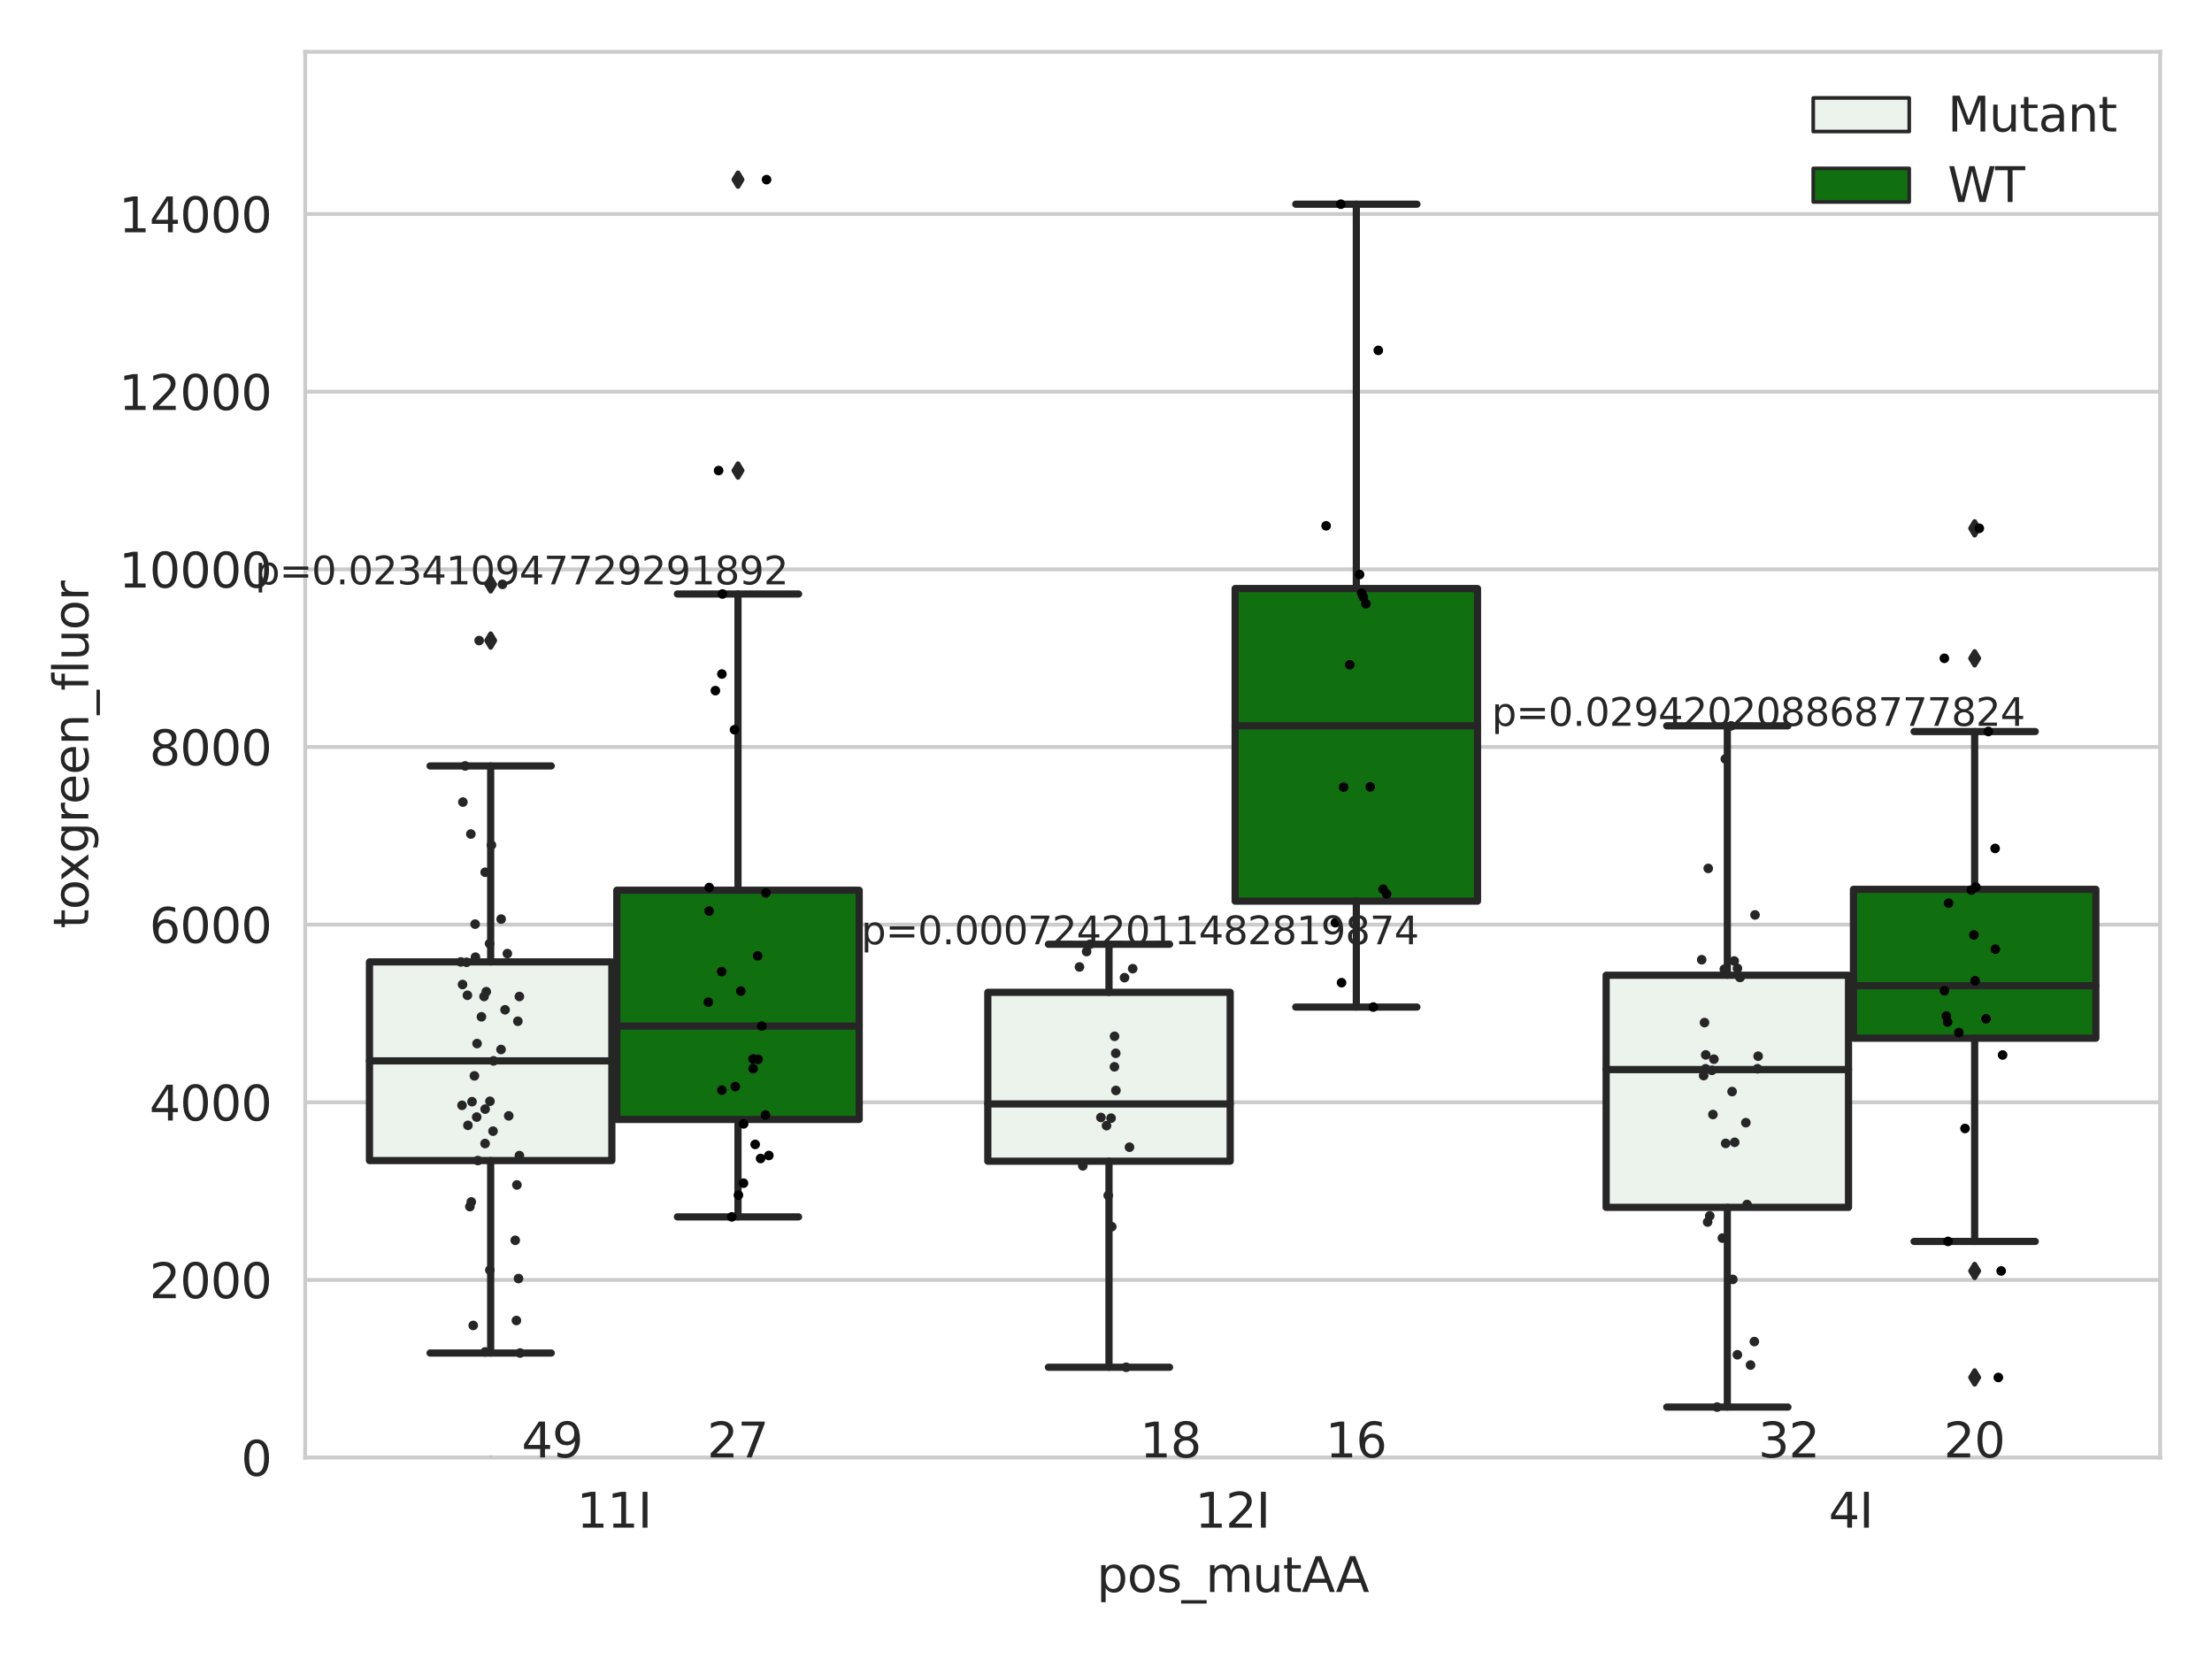 <?xml version="1.0" encoding="utf-8" standalone="no"?>
<!DOCTYPE svg PUBLIC "-//W3C//DTD SVG 1.1//EN"
  "http://www.w3.org/Graphics/SVG/1.1/DTD/svg11.dtd">
<svg xmlns:xlink="http://www.w3.org/1999/xlink" width="460.8pt" height="345.6pt" viewBox="0 0 460.8 345.6" xmlns="http://www.w3.org/2000/svg" version="1.1">
 <defs>
  <style type="text/css">*{stroke-linejoin: round; stroke-linecap: butt}</style>
 </defs>
 <g id="figure_1">
  <g id="patch_1">
   <path d="M 0 345.6 
L 460.8 345.6 
L 460.8 0 
L 0 0 
z
" style="fill: #ffffff"/>
  </g>
  <g id="axes_1">
   <g id="patch_2">
    <path d="M 63.571 303.64 
L 450 303.64 
L 450 10.8 
L 63.571 10.8 
z
" style="fill: #ffffff"/>
   </g>
   <g id="matplotlib.axis_1">
    <g id="xtick_1">
     <g id="text_1">
      <!-- 11I -->
      <g style="fill: #262626" transform="translate(120.139 318.238)scale(0.1 -0.1)">
       <defs>
        <path id="DejaVuSans-31" d="M 794 531 
L 1825 531 
L 1825 4091 
L 703 3866 
L 703 4441 
L 1819 4666 
L 2450 4666 
L 2450 531 
L 3481 531 
L 3481 0 
L 794 0 
L 794 531 
z
" transform="scale(0.016)"/>
        <path id="DejaVuSans-49" d="M 628 4666 
L 1259 4666 
L 1259 0 
L 628 0 
L 628 4666 
z
" transform="scale(0.016)"/>
       </defs>
       <use xlink:href="#DejaVuSans-31"/>
       <use xlink:href="#DejaVuSans-31" x="63.623"/>
       <use xlink:href="#DejaVuSans-49" x="127.246"/>
      </g>
     </g>
    </g>
    <g id="xtick_2">
     <g id="text_2">
      <!-- 12I -->
      <g style="fill: #262626" transform="translate(248.948 318.238)scale(0.1 -0.1)">
       <defs>
        <path id="DejaVuSans-32" d="M 1228 531 
L 3431 531 
L 3431 0 
L 469 0 
L 469 531 
Q 828 903 1448 1529 
Q 2069 2156 2228 2338 
Q 2531 2678 2651 2914 
Q 2772 3150 2772 3378 
Q 2772 3750 2511 3984 
Q 2250 4219 1831 4219 
Q 1534 4219 1204 4116 
Q 875 4013 500 3803 
L 500 4441 
Q 881 4594 1212 4672 
Q 1544 4750 1819 4750 
Q 2544 4750 2975 4387 
Q 3406 4025 3406 3419 
Q 3406 3131 3298 2873 
Q 3191 2616 2906 2266 
Q 2828 2175 2409 1742 
Q 1991 1309 1228 531 
z
" transform="scale(0.016)"/>
       </defs>
       <use xlink:href="#DejaVuSans-31"/>
       <use xlink:href="#DejaVuSans-32" x="63.623"/>
       <use xlink:href="#DejaVuSans-49" x="127.246"/>
      </g>
     </g>
    </g>
    <g id="xtick_3">
     <g id="text_3">
      <!-- 4I -->
      <g style="fill: #262626" transform="translate(380.939 318.238)scale(0.1 -0.1)">
       <defs>
        <path id="DejaVuSans-34" d="M 2419 4116 
L 825 1625 
L 2419 1625 
L 2419 4116 
z
M 2253 4666 
L 3047 4666 
L 3047 1625 
L 3713 1625 
L 3713 1100 
L 3047 1100 
L 3047 0 
L 2419 0 
L 2419 1100 
L 313 1100 
L 313 1709 
L 2253 4666 
z
" transform="scale(0.016)"/>
       </defs>
       <use xlink:href="#DejaVuSans-34"/>
       <use xlink:href="#DejaVuSans-49" x="63.623"/>
      </g>
     </g>
    </g>
    <g id="text_4">
     <!-- pos_mutAA -->
     <g style="fill: #262626" transform="translate(228.47 331.638)scale(0.1 -0.1)">
      <defs>
       <path id="DejaVuSans-70" d="M 1159 525 
L 1159 -1331 
L 581 -1331 
L 581 3500 
L 1159 3500 
L 1159 2969 
Q 1341 3281 1617 3432 
Q 1894 3584 2278 3584 
Q 2916 3584 3314 3078 
Q 3713 2572 3713 1747 
Q 3713 922 3314 415 
Q 2916 -91 2278 -91 
Q 1894 -91 1617 61 
Q 1341 213 1159 525 
z
M 3116 1747 
Q 3116 2381 2855 2742 
Q 2594 3103 2138 3103 
Q 1681 3103 1420 2742 
Q 1159 2381 1159 1747 
Q 1159 1113 1420 752 
Q 1681 391 2138 391 
Q 2594 391 2855 752 
Q 3116 1113 3116 1747 
z
" transform="scale(0.016)"/>
       <path id="DejaVuSans-6f" d="M 1959 3097 
Q 1497 3097 1228 2736 
Q 959 2375 959 1747 
Q 959 1119 1226 758 
Q 1494 397 1959 397 
Q 2419 397 2687 759 
Q 2956 1122 2956 1747 
Q 2956 2369 2687 2733 
Q 2419 3097 1959 3097 
z
M 1959 3584 
Q 2709 3584 3137 3096 
Q 3566 2609 3566 1747 
Q 3566 888 3137 398 
Q 2709 -91 1959 -91 
Q 1206 -91 779 398 
Q 353 888 353 1747 
Q 353 2609 779 3096 
Q 1206 3584 1959 3584 
z
" transform="scale(0.016)"/>
       <path id="DejaVuSans-73" d="M 2834 3397 
L 2834 2853 
Q 2591 2978 2328 3040 
Q 2066 3103 1784 3103 
Q 1356 3103 1142 2972 
Q 928 2841 928 2578 
Q 928 2378 1081 2264 
Q 1234 2150 1697 2047 
L 1894 2003 
Q 2506 1872 2764 1633 
Q 3022 1394 3022 966 
Q 3022 478 2636 193 
Q 2250 -91 1575 -91 
Q 1294 -91 989 -36 
Q 684 19 347 128 
L 347 722 
Q 666 556 975 473 
Q 1284 391 1588 391 
Q 1994 391 2212 530 
Q 2431 669 2431 922 
Q 2431 1156 2273 1281 
Q 2116 1406 1581 1522 
L 1381 1569 
Q 847 1681 609 1914 
Q 372 2147 372 2553 
Q 372 3047 722 3315 
Q 1072 3584 1716 3584 
Q 2034 3584 2315 3537 
Q 2597 3491 2834 3397 
z
" transform="scale(0.016)"/>
       <path id="DejaVuSans-5f" d="M 3263 -1063 
L 3263 -1509 
L -63 -1509 
L -63 -1063 
L 3263 -1063 
z
" transform="scale(0.016)"/>
       <path id="DejaVuSans-6d" d="M 3328 2828 
Q 3544 3216 3844 3400 
Q 4144 3584 4550 3584 
Q 5097 3584 5394 3201 
Q 5691 2819 5691 2113 
L 5691 0 
L 5113 0 
L 5113 2094 
Q 5113 2597 4934 2840 
Q 4756 3084 4391 3084 
Q 3944 3084 3684 2787 
Q 3425 2491 3425 1978 
L 3425 0 
L 2847 0 
L 2847 2094 
Q 2847 2600 2669 2842 
Q 2491 3084 2119 3084 
Q 1678 3084 1418 2786 
Q 1159 2488 1159 1978 
L 1159 0 
L 581 0 
L 581 3500 
L 1159 3500 
L 1159 2956 
Q 1356 3278 1631 3431 
Q 1906 3584 2284 3584 
Q 2666 3584 2933 3390 
Q 3200 3197 3328 2828 
z
" transform="scale(0.016)"/>
       <path id="DejaVuSans-75" d="M 544 1381 
L 544 3500 
L 1119 3500 
L 1119 1403 
Q 1119 906 1312 657 
Q 1506 409 1894 409 
Q 2359 409 2629 706 
Q 2900 1003 2900 1516 
L 2900 3500 
L 3475 3500 
L 3475 0 
L 2900 0 
L 2900 538 
Q 2691 219 2414 64 
Q 2138 -91 1772 -91 
Q 1169 -91 856 284 
Q 544 659 544 1381 
z
M 1991 3584 
L 1991 3584 
z
" transform="scale(0.016)"/>
       <path id="DejaVuSans-74" d="M 1172 4494 
L 1172 3500 
L 2356 3500 
L 2356 3053 
L 1172 3053 
L 1172 1153 
Q 1172 725 1289 603 
Q 1406 481 1766 481 
L 2356 481 
L 2356 0 
L 1766 0 
Q 1100 0 847 248 
Q 594 497 594 1153 
L 594 3053 
L 172 3053 
L 172 3500 
L 594 3500 
L 594 4494 
L 1172 4494 
z
" transform="scale(0.016)"/>
       <path id="DejaVuSans-41" d="M 2188 4044 
L 1331 1722 
L 3047 1722 
L 2188 4044 
z
M 1831 4666 
L 2547 4666 
L 4325 0 
L 3669 0 
L 3244 1197 
L 1141 1197 
L 716 0 
L 50 0 
L 1831 4666 
z
" transform="scale(0.016)"/>
      </defs>
      <use xlink:href="#DejaVuSans-70"/>
      <use xlink:href="#DejaVuSans-6f" x="63.477"/>
      <use xlink:href="#DejaVuSans-73" x="124.658"/>
      <use xlink:href="#DejaVuSans-5f" x="176.758"/>
      <use xlink:href="#DejaVuSans-6d" x="226.758"/>
      <use xlink:href="#DejaVuSans-75" x="324.17"/>
      <use xlink:href="#DejaVuSans-74" x="387.549"/>
      <use xlink:href="#DejaVuSans-41" x="426.758"/>
      <use xlink:href="#DejaVuSans-41" x="497.916"/>
     </g>
    </g>
   </g>
   <g id="matplotlib.axis_2">
    <g id="ytick_1">
     <g id="line2d_1">
      <path d="M 63.571 303.64 
L 450 303.64 
" clip-path="url(#p1d8eb2f594)" style="fill: none; stroke: #cccccc; stroke-width: 0.8; stroke-linecap: round"/>
     </g>
     <g id="text_5">
      <!-- 0 -->
      <g style="fill: #262626" transform="translate(50.209 307.439)scale(0.1 -0.1)">
       <defs>
        <path id="DejaVuSans-30" d="M 2034 4250 
Q 1547 4250 1301 3770 
Q 1056 3291 1056 2328 
Q 1056 1369 1301 889 
Q 1547 409 2034 409 
Q 2525 409 2770 889 
Q 3016 1369 3016 2328 
Q 3016 3291 2770 3770 
Q 2525 4250 2034 4250 
z
M 2034 4750 
Q 2819 4750 3233 4129 
Q 3647 3509 3647 2328 
Q 3647 1150 3233 529 
Q 2819 -91 2034 -91 
Q 1250 -91 836 529 
Q 422 1150 422 2328 
Q 422 3509 836 4129 
Q 1250 4750 2034 4750 
z
" transform="scale(0.016)"/>
       </defs>
       <use xlink:href="#DejaVuSans-30"/>
      </g>
     </g>
    </g>
    <g id="ytick_2">
     <g id="line2d_2">
      <path d="M 63.571 266.633 
L 450 266.633 
" clip-path="url(#p1d8eb2f594)" style="fill: none; stroke: #cccccc; stroke-width: 0.8; stroke-linecap: round"/>
     </g>
     <g id="text_6">
      <!-- 2000 -->
      <g style="fill: #262626" transform="translate(31.121 270.432)scale(0.1 -0.1)">
       <use xlink:href="#DejaVuSans-32"/>
       <use xlink:href="#DejaVuSans-30" x="63.623"/>
       <use xlink:href="#DejaVuSans-30" x="127.246"/>
       <use xlink:href="#DejaVuSans-30" x="190.869"/>
      </g>
     </g>
    </g>
    <g id="ytick_3">
     <g id="line2d_3">
      <path d="M 63.571 229.626 
L 450 229.626 
" clip-path="url(#p1d8eb2f594)" style="fill: none; stroke: #cccccc; stroke-width: 0.8; stroke-linecap: round"/>
     </g>
     <g id="text_7">
      <!-- 4000 -->
      <g style="fill: #262626" transform="translate(31.121 233.425)scale(0.1 -0.1)">
       <use xlink:href="#DejaVuSans-34"/>
       <use xlink:href="#DejaVuSans-30" x="63.623"/>
       <use xlink:href="#DejaVuSans-30" x="127.246"/>
       <use xlink:href="#DejaVuSans-30" x="190.869"/>
      </g>
     </g>
    </g>
    <g id="ytick_4">
     <g id="line2d_4">
      <path d="M 63.571 192.619 
L 450 192.619 
" clip-path="url(#p1d8eb2f594)" style="fill: none; stroke: #cccccc; stroke-width: 0.8; stroke-linecap: round"/>
     </g>
     <g id="text_8">
      <!-- 6000 -->
      <g style="fill: #262626" transform="translate(31.121 196.418)scale(0.1 -0.1)">
       <defs>
        <path id="DejaVuSans-36" d="M 2113 2584 
Q 1688 2584 1439 2293 
Q 1191 2003 1191 1497 
Q 1191 994 1439 701 
Q 1688 409 2113 409 
Q 2538 409 2786 701 
Q 3034 994 3034 1497 
Q 3034 2003 2786 2293 
Q 2538 2584 2113 2584 
z
M 3366 4563 
L 3366 3988 
Q 3128 4100 2886 4159 
Q 2644 4219 2406 4219 
Q 1781 4219 1451 3797 
Q 1122 3375 1075 2522 
Q 1259 2794 1537 2939 
Q 1816 3084 2150 3084 
Q 2853 3084 3261 2657 
Q 3669 2231 3669 1497 
Q 3669 778 3244 343 
Q 2819 -91 2113 -91 
Q 1303 -91 875 529 
Q 447 1150 447 2328 
Q 447 3434 972 4092 
Q 1497 4750 2381 4750 
Q 2619 4750 2861 4703 
Q 3103 4656 3366 4563 
z
" transform="scale(0.016)"/>
       </defs>
       <use xlink:href="#DejaVuSans-36"/>
       <use xlink:href="#DejaVuSans-30" x="63.623"/>
       <use xlink:href="#DejaVuSans-30" x="127.246"/>
       <use xlink:href="#DejaVuSans-30" x="190.869"/>
      </g>
     </g>
    </g>
    <g id="ytick_5">
     <g id="line2d_5">
      <path d="M 63.571 155.612 
L 450 155.612 
" clip-path="url(#p1d8eb2f594)" style="fill: none; stroke: #cccccc; stroke-width: 0.8; stroke-linecap: round"/>
     </g>
     <g id="text_9">
      <!-- 8000 -->
      <g style="fill: #262626" transform="translate(31.121 159.411)scale(0.1 -0.1)">
       <defs>
        <path id="DejaVuSans-38" d="M 2034 2216 
Q 1584 2216 1326 1975 
Q 1069 1734 1069 1313 
Q 1069 891 1326 650 
Q 1584 409 2034 409 
Q 2484 409 2743 651 
Q 3003 894 3003 1313 
Q 3003 1734 2745 1975 
Q 2488 2216 2034 2216 
z
M 1403 2484 
Q 997 2584 770 2862 
Q 544 3141 544 3541 
Q 544 4100 942 4425 
Q 1341 4750 2034 4750 
Q 2731 4750 3128 4425 
Q 3525 4100 3525 3541 
Q 3525 3141 3298 2862 
Q 3072 2584 2669 2484 
Q 3125 2378 3379 2068 
Q 3634 1759 3634 1313 
Q 3634 634 3220 271 
Q 2806 -91 2034 -91 
Q 1263 -91 848 271 
Q 434 634 434 1313 
Q 434 1759 690 2068 
Q 947 2378 1403 2484 
z
M 1172 3481 
Q 1172 3119 1398 2916 
Q 1625 2713 2034 2713 
Q 2441 2713 2670 2916 
Q 2900 3119 2900 3481 
Q 2900 3844 2670 4047 
Q 2441 4250 2034 4250 
Q 1625 4250 1398 4047 
Q 1172 3844 1172 3481 
z
" transform="scale(0.016)"/>
       </defs>
       <use xlink:href="#DejaVuSans-38"/>
       <use xlink:href="#DejaVuSans-30" x="63.623"/>
       <use xlink:href="#DejaVuSans-30" x="127.246"/>
       <use xlink:href="#DejaVuSans-30" x="190.869"/>
      </g>
     </g>
    </g>
    <g id="ytick_6">
     <g id="line2d_6">
      <path d="M 63.571 118.604 
L 450 118.604 
" clip-path="url(#p1d8eb2f594)" style="fill: none; stroke: #cccccc; stroke-width: 0.8; stroke-linecap: round"/>
     </g>
     <g id="text_10">
      <!-- 10000 -->
      <g style="fill: #262626" transform="translate(24.759 122.404)scale(0.1 -0.1)">
       <use xlink:href="#DejaVuSans-31"/>
       <use xlink:href="#DejaVuSans-30" x="63.623"/>
       <use xlink:href="#DejaVuSans-30" x="127.246"/>
       <use xlink:href="#DejaVuSans-30" x="190.869"/>
       <use xlink:href="#DejaVuSans-30" x="254.492"/>
      </g>
     </g>
    </g>
    <g id="ytick_7">
     <g id="line2d_7">
      <path d="M 63.571 81.597 
L 450 81.597 
" clip-path="url(#p1d8eb2f594)" style="fill: none; stroke: #cccccc; stroke-width: 0.8; stroke-linecap: round"/>
     </g>
     <g id="text_11">
      <!-- 12000 -->
      <g style="fill: #262626" transform="translate(24.759 85.397)scale(0.1 -0.1)">
       <use xlink:href="#DejaVuSans-31"/>
       <use xlink:href="#DejaVuSans-32" x="63.623"/>
       <use xlink:href="#DejaVuSans-30" x="127.246"/>
       <use xlink:href="#DejaVuSans-30" x="190.869"/>
       <use xlink:href="#DejaVuSans-30" x="254.492"/>
      </g>
     </g>
    </g>
    <g id="ytick_8">
     <g id="line2d_8">
      <path d="M 63.571 44.59 
L 450 44.59 
" clip-path="url(#p1d8eb2f594)" style="fill: none; stroke: #cccccc; stroke-width: 0.8; stroke-linecap: round"/>
     </g>
     <g id="text_12">
      <!-- 14000 -->
      <g style="fill: #262626" transform="translate(24.759 48.389)scale(0.1 -0.1)">
       <use xlink:href="#DejaVuSans-31"/>
       <use xlink:href="#DejaVuSans-34" x="63.623"/>
       <use xlink:href="#DejaVuSans-30" x="127.246"/>
       <use xlink:href="#DejaVuSans-30" x="190.869"/>
       <use xlink:href="#DejaVuSans-30" x="254.492"/>
      </g>
     </g>
    </g>
    <g id="text_13">
     <!-- toxgreen_fluor -->
     <g style="fill: #262626" transform="translate(18.401 193.415)rotate(-90)scale(0.1 -0.1)">
      <defs>
       <path id="DejaVuSans-78" d="M 3513 3500 
L 2247 1797 
L 3578 0 
L 2900 0 
L 1881 1375 
L 863 0 
L 184 0 
L 1544 1831 
L 300 3500 
L 978 3500 
L 1906 2253 
L 2834 3500 
L 3513 3500 
z
" transform="scale(0.016)"/>
       <path id="DejaVuSans-67" d="M 2906 1791 
Q 2906 2416 2648 2759 
Q 2391 3103 1925 3103 
Q 1463 3103 1205 2759 
Q 947 2416 947 1791 
Q 947 1169 1205 825 
Q 1463 481 1925 481 
Q 2391 481 2648 825 
Q 2906 1169 2906 1791 
z
M 3481 434 
Q 3481 -459 3084 -895 
Q 2688 -1331 1869 -1331 
Q 1566 -1331 1297 -1286 
Q 1028 -1241 775 -1147 
L 775 -588 
Q 1028 -725 1275 -790 
Q 1522 -856 1778 -856 
Q 2344 -856 2625 -561 
Q 2906 -266 2906 331 
L 2906 616 
Q 2728 306 2450 153 
Q 2172 0 1784 0 
Q 1141 0 747 490 
Q 353 981 353 1791 
Q 353 2603 747 3093 
Q 1141 3584 1784 3584 
Q 2172 3584 2450 3431 
Q 2728 3278 2906 2969 
L 2906 3500 
L 3481 3500 
L 3481 434 
z
" transform="scale(0.016)"/>
       <path id="DejaVuSans-72" d="M 2631 2963 
Q 2534 3019 2420 3045 
Q 2306 3072 2169 3072 
Q 1681 3072 1420 2755 
Q 1159 2438 1159 1844 
L 1159 0 
L 581 0 
L 581 3500 
L 1159 3500 
L 1159 2956 
Q 1341 3275 1631 3429 
Q 1922 3584 2338 3584 
Q 2397 3584 2469 3576 
Q 2541 3569 2628 3553 
L 2631 2963 
z
" transform="scale(0.016)"/>
       <path id="DejaVuSans-65" d="M 3597 1894 
L 3597 1613 
L 953 1613 
Q 991 1019 1311 708 
Q 1631 397 2203 397 
Q 2534 397 2845 478 
Q 3156 559 3463 722 
L 3463 178 
Q 3153 47 2828 -22 
Q 2503 -91 2169 -91 
Q 1331 -91 842 396 
Q 353 884 353 1716 
Q 353 2575 817 3079 
Q 1281 3584 2069 3584 
Q 2775 3584 3186 3129 
Q 3597 2675 3597 1894 
z
M 3022 2063 
Q 3016 2534 2758 2815 
Q 2500 3097 2075 3097 
Q 1594 3097 1305 2825 
Q 1016 2553 972 2059 
L 3022 2063 
z
" transform="scale(0.016)"/>
       <path id="DejaVuSans-6e" d="M 3513 2113 
L 3513 0 
L 2938 0 
L 2938 2094 
Q 2938 2591 2744 2837 
Q 2550 3084 2163 3084 
Q 1697 3084 1428 2787 
Q 1159 2491 1159 1978 
L 1159 0 
L 581 0 
L 581 3500 
L 1159 3500 
L 1159 2956 
Q 1366 3272 1645 3428 
Q 1925 3584 2291 3584 
Q 2894 3584 3203 3211 
Q 3513 2838 3513 2113 
z
" transform="scale(0.016)"/>
       <path id="DejaVuSans-66" d="M 2375 4863 
L 2375 4384 
L 1825 4384 
Q 1516 4384 1395 4259 
Q 1275 4134 1275 3809 
L 1275 3500 
L 2222 3500 
L 2222 3053 
L 1275 3053 
L 1275 0 
L 697 0 
L 697 3053 
L 147 3053 
L 147 3500 
L 697 3500 
L 697 3744 
Q 697 4328 969 4595 
Q 1241 4863 1831 4863 
L 2375 4863 
z
" transform="scale(0.016)"/>
       <path id="DejaVuSans-6c" d="M 603 4863 
L 1178 4863 
L 1178 0 
L 603 0 
L 603 4863 
z
" transform="scale(0.016)"/>
      </defs>
      <use xlink:href="#DejaVuSans-74"/>
      <use xlink:href="#DejaVuSans-6f" x="39.209"/>
      <use xlink:href="#DejaVuSans-78" x="97.266"/>
      <use xlink:href="#DejaVuSans-67" x="156.445"/>
      <use xlink:href="#DejaVuSans-72" x="219.922"/>
      <use xlink:href="#DejaVuSans-65" x="258.785"/>
      <use xlink:href="#DejaVuSans-65" x="320.309"/>
      <use xlink:href="#DejaVuSans-6e" x="381.832"/>
      <use xlink:href="#DejaVuSans-5f" x="445.211"/>
      <use xlink:href="#DejaVuSans-66" x="495.211"/>
      <use xlink:href="#DejaVuSans-6c" x="530.416"/>
      <use xlink:href="#DejaVuSans-75" x="558.199"/>
      <use xlink:href="#DejaVuSans-6f" x="621.578"/>
      <use xlink:href="#DejaVuSans-72" x="682.76"/>
     </g>
    </g>
   </g>
   <g id="patch_3">
    <path d="M 76.967 241.767 
L 127.461 241.767 
L 127.461 200.385 
L 76.967 200.385 
L 76.967 241.767 
z
" clip-path="url(#p1d8eb2f594)" style="fill: #ecf2ec; stroke: #262626; stroke-width: 1.5; stroke-linejoin: miter"/>
   </g>
   <g id="patch_4">
    <path d="M 128.491 233.199 
L 178.985 233.199 
L 178.985 185.455 
L 128.491 185.455 
L 128.491 233.199 
z
" clip-path="url(#p1d8eb2f594)" style="fill: #107010; stroke: #262626; stroke-width: 1.5; stroke-linejoin: miter"/>
   </g>
   <g id="patch_5">
    <path d="M 205.777 241.898 
L 256.27 241.898 
L 256.27 206.719 
L 205.777 206.719 
L 205.777 241.898 
z
" clip-path="url(#p1d8eb2f594)" style="fill: #ecf2ec; stroke: #262626; stroke-width: 1.5; stroke-linejoin: miter"/>
   </g>
   <g id="patch_6">
    <path d="M 257.301 187.724 
L 307.794 187.724 
L 307.794 122.604 
L 257.301 122.604 
L 257.301 187.724 
z
" clip-path="url(#p1d8eb2f594)" style="fill: #107010; stroke: #262626; stroke-width: 1.5; stroke-linejoin: miter"/>
   </g>
   <g id="patch_7">
    <path d="M 334.587 251.516 
L 385.08 251.516 
L 385.08 203.161 
L 334.587 203.161 
L 334.587 251.516 
z
" clip-path="url(#p1d8eb2f594)" style="fill: #ecf2ec; stroke: #262626; stroke-width: 1.5; stroke-linejoin: miter"/>
   </g>
   <g id="patch_8">
    <path d="M 386.11 216.274 
L 436.604 216.274 
L 436.604 185.262 
L 386.11 185.262 
L 386.11 216.274 
z
" clip-path="url(#p1d8eb2f594)" style="fill: #107010; stroke: #262626; stroke-width: 1.5; stroke-linejoin: miter"/>
   </g>
   <g id="patch_9">
    <path d="M 127.976 303.64 
L 127.976 303.64 
L 127.976 303.64 
L 127.976 303.64 
z
" clip-path="url(#p1d8eb2f594)" style="fill: #ecf2ec; stroke: #262626; stroke-width: 0.75; stroke-linejoin: miter"/>
   </g>
   <g id="patch_10">
    <path d="M 127.976 303.64 
L 127.976 303.64 
L 127.976 303.64 
L 127.976 303.64 
z
" clip-path="url(#p1d8eb2f594)" style="fill: #107010; stroke: #262626; stroke-width: 0.75; stroke-linejoin: miter"/>
   </g>
   <g id="PathCollection_1"/>
   <g id="PathCollection_2"/>
   <g id="line2d_9">
    <path d="M 102.214 241.767 
L 102.214 281.859 
" clip-path="url(#p1d8eb2f594)" style="fill: none; stroke: #262626; stroke-width: 1.5; stroke-linecap: round"/>
   </g>
   <g id="line2d_10">
    <path d="M 102.214 200.385 
L 102.214 159.555 
" clip-path="url(#p1d8eb2f594)" style="fill: none; stroke: #262626; stroke-width: 1.5; stroke-linecap: round"/>
   </g>
   <g id="line2d_11">
    <path d="M 89.591 281.859 
L 114.837 281.859 
" clip-path="url(#p1d8eb2f594)" style="fill: none; stroke: #262626; stroke-width: 1.5; stroke-linecap: round"/>
   </g>
   <g id="line2d_12">
    <path d="M 89.591 159.555 
L 114.837 159.555 
" clip-path="url(#p1d8eb2f594)" style="fill: none; stroke: #262626; stroke-width: 1.5; stroke-linecap: round"/>
   </g>
   <g id="line2d_13">
    <defs>
     <path id="mb78b1d340e" d="M -0 1.414 
L 0.849 0 
L 0 -1.414 
L -0.849 -0 
z
" style="stroke: #262626; stroke-linejoin: miter"/>
    </defs>
    <g clip-path="url(#p1d8eb2f594)">
     <use xlink:href="#mb78b1d340e" x="102.214" y="305.144" style="fill: #262626; stroke: #262626; stroke-linejoin: miter"/>
     <use xlink:href="#mb78b1d340e" x="102.214" y="308.683" style="fill: #262626; stroke: #262626; stroke-linejoin: miter"/>
     <use xlink:href="#mb78b1d340e" x="102.214" y="121.736" style="fill: #262626; stroke: #262626; stroke-linejoin: miter"/>
     <use xlink:href="#mb78b1d340e" x="102.214" y="133.439" style="fill: #262626; stroke: #262626; stroke-linejoin: miter"/>
    </g>
   </g>
   <g id="line2d_14">
    <path d="M 153.738 233.199 
L 153.738 253.496 
" clip-path="url(#p1d8eb2f594)" style="fill: none; stroke: #262626; stroke-width: 1.5; stroke-linecap: round"/>
   </g>
   <g id="line2d_15">
    <path d="M 153.738 185.455 
L 153.738 123.739 
" clip-path="url(#p1d8eb2f594)" style="fill: none; stroke: #262626; stroke-width: 1.5; stroke-linecap: round"/>
   </g>
   <g id="line2d_16">
    <path d="M 141.115 253.496 
L 166.361 253.496 
" clip-path="url(#p1d8eb2f594)" style="fill: none; stroke: #262626; stroke-width: 1.5; stroke-linecap: round"/>
   </g>
   <g id="line2d_17">
    <path d="M 141.115 123.739 
L 166.361 123.739 
" clip-path="url(#p1d8eb2f594)" style="fill: none; stroke: #262626; stroke-width: 1.5; stroke-linecap: round"/>
   </g>
   <g id="line2d_18">
    <g clip-path="url(#p1d8eb2f594)">
     <use xlink:href="#mb78b1d340e" x="153.738" y="37.422" style="fill: #262626; stroke: #262626; stroke-linejoin: miter"/>
     <use xlink:href="#mb78b1d340e" x="153.738" y="98.024" style="fill: #262626; stroke: #262626; stroke-linejoin: miter"/>
    </g>
   </g>
   <g id="line2d_19">
    <path d="M 231.024 241.898 
L 231.024 284.825 
" clip-path="url(#p1d8eb2f594)" style="fill: none; stroke: #262626; stroke-width: 1.5; stroke-linecap: round"/>
   </g>
   <g id="line2d_20">
    <path d="M 231.024 206.719 
L 231.024 196.706 
" clip-path="url(#p1d8eb2f594)" style="fill: none; stroke: #262626; stroke-width: 1.5; stroke-linecap: round"/>
   </g>
   <g id="line2d_21">
    <path d="M 218.4 284.825 
L 243.647 284.825 
" clip-path="url(#p1d8eb2f594)" style="fill: none; stroke: #262626; stroke-width: 1.5; stroke-linecap: round"/>
   </g>
   <g id="line2d_22">
    <path d="M 218.4 196.706 
L 243.647 196.706 
" clip-path="url(#p1d8eb2f594)" style="fill: none; stroke: #262626; stroke-width: 1.5; stroke-linecap: round"/>
   </g>
   <g id="line2d_23">
    <g clip-path="url(#p1d8eb2f594)">
     <use xlink:href="#mb78b1d340e" x="231.024" y="327.924" style="fill: #262626; stroke: #262626; stroke-linejoin: miter"/>
    </g>
   </g>
   <g id="line2d_24">
    <path d="M 282.548 187.724 
L 282.548 209.788 
" clip-path="url(#p1d8eb2f594)" style="fill: none; stroke: #262626; stroke-width: 1.5; stroke-linecap: round"/>
   </g>
   <g id="line2d_25">
    <path d="M 282.548 122.604 
L 282.548 42.536 
" clip-path="url(#p1d8eb2f594)" style="fill: none; stroke: #262626; stroke-width: 1.5; stroke-linecap: round"/>
   </g>
   <g id="line2d_26">
    <path d="M 269.924 209.788 
L 295.171 209.788 
" clip-path="url(#p1d8eb2f594)" style="fill: none; stroke: #262626; stroke-width: 1.5; stroke-linecap: round"/>
   </g>
   <g id="line2d_27">
    <path d="M 269.924 42.536 
L 295.171 42.536 
" clip-path="url(#p1d8eb2f594)" style="fill: none; stroke: #262626; stroke-width: 1.5; stroke-linecap: round"/>
   </g>
   <g id="line2d_28">
    <g clip-path="url(#p1d8eb2f594)">
     <use xlink:href="#mb78b1d340e" x="282.548" y="382.321" style="fill: #262626; stroke: #262626; stroke-linejoin: miter"/>
    </g>
   </g>
   <g id="line2d_29">
    <path d="M 359.833 251.516 
L 359.833 293.119 
" clip-path="url(#p1d8eb2f594)" style="fill: none; stroke: #262626; stroke-width: 1.5; stroke-linecap: round"/>
   </g>
   <g id="line2d_30">
    <path d="M 359.833 203.161 
L 359.833 151.206 
" clip-path="url(#p1d8eb2f594)" style="fill: none; stroke: #262626; stroke-width: 1.5; stroke-linecap: round"/>
   </g>
   <g id="line2d_31">
    <path d="M 347.21 293.119 
L 372.457 293.119 
" clip-path="url(#p1d8eb2f594)" style="fill: none; stroke: #262626; stroke-width: 1.5; stroke-linecap: round"/>
   </g>
   <g id="line2d_32">
    <path d="M 347.21 151.206 
L 372.457 151.206 
" clip-path="url(#p1d8eb2f594)" style="fill: none; stroke: #262626; stroke-width: 1.5; stroke-linecap: round"/>
   </g>
   <g id="line2d_33"/>
   <g id="line2d_34">
    <path d="M 411.357 216.274 
L 411.357 258.611 
" clip-path="url(#p1d8eb2f594)" style="fill: none; stroke: #262626; stroke-width: 1.5; stroke-linecap: round"/>
   </g>
   <g id="line2d_35">
    <path d="M 411.357 185.262 
L 411.357 152.392 
" clip-path="url(#p1d8eb2f594)" style="fill: none; stroke: #262626; stroke-width: 1.5; stroke-linecap: round"/>
   </g>
   <g id="line2d_36">
    <path d="M 398.734 258.611 
L 423.98 258.611 
" clip-path="url(#p1d8eb2f594)" style="fill: none; stroke: #262626; stroke-width: 1.5; stroke-linecap: round"/>
   </g>
   <g id="line2d_37">
    <path d="M 398.734 152.392 
L 423.98 152.392 
" clip-path="url(#p1d8eb2f594)" style="fill: none; stroke: #262626; stroke-width: 1.5; stroke-linecap: round"/>
   </g>
   <g id="line2d_38">
    <g clip-path="url(#p1d8eb2f594)">
     <use xlink:href="#mb78b1d340e" x="411.357" y="286.949" style="fill: #262626; stroke: #262626; stroke-linejoin: miter"/>
     <use xlink:href="#mb78b1d340e" x="411.357" y="264.761" style="fill: #262626; stroke: #262626; stroke-linejoin: miter"/>
     <use xlink:href="#mb78b1d340e" x="411.357" y="137.14" style="fill: #262626; stroke: #262626; stroke-linejoin: miter"/>
     <use xlink:href="#mb78b1d340e" x="411.357" y="110.063" style="fill: #262626; stroke: #262626; stroke-linejoin: miter"/>
    </g>
   </g>
   <g id="line2d_39">
    <path d="M 76.967 221.002 
L 127.461 221.002 
" clip-path="url(#p1d8eb2f594)" style="fill: none; stroke: #262626; stroke-width: 1.5; stroke-linecap: round"/>
   </g>
   <g id="line2d_40">
    <path d="M 128.491 213.751 
L 178.985 213.751 
" clip-path="url(#p1d8eb2f594)" style="fill: none; stroke: #262626; stroke-width: 1.5; stroke-linecap: round"/>
   </g>
   <g id="line2d_41">
    <path d="M 205.777 229.973 
L 256.27 229.973 
" clip-path="url(#p1d8eb2f594)" style="fill: none; stroke: #262626; stroke-width: 1.5; stroke-linecap: round"/>
   </g>
   <g id="line2d_42">
    <path d="M 257.301 151.201 
L 307.794 151.201 
" clip-path="url(#p1d8eb2f594)" style="fill: none; stroke: #262626; stroke-width: 1.5; stroke-linecap: round"/>
   </g>
   <g id="line2d_43">
    <path d="M 334.587 222.812 
L 385.08 222.812 
" clip-path="url(#p1d8eb2f594)" style="fill: none; stroke: #262626; stroke-width: 1.5; stroke-linecap: round"/>
   </g>
   <g id="line2d_44">
    <path d="M 386.11 205.346 
L 436.604 205.346 
" clip-path="url(#p1d8eb2f594)" style="fill: none; stroke: #262626; stroke-width: 1.5; stroke-linecap: round"/>
   </g>
   <g id="patch_11">
    <path d="M 63.571 303.64 
L 63.571 10.8 
" style="fill: none; stroke: #cccccc; stroke-width: 0.8; stroke-linejoin: miter; stroke-linecap: square"/>
   </g>
   <g id="patch_12">
    <path d="M 450 303.64 
L 450 10.8 
" style="fill: none; stroke: #cccccc; stroke-width: 0.8; stroke-linejoin: miter; stroke-linecap: square"/>
   </g>
   <g id="patch_13">
    <path d="M 63.571 303.64 
L 450 303.64 
" style="fill: none; stroke: #cccccc; stroke-width: 0.8; stroke-linejoin: miter; stroke-linecap: square"/>
   </g>
   <g id="patch_14">
    <path d="M 63.571 10.8 
L 450 10.8 
" style="fill: none; stroke: #cccccc; stroke-width: 0.8; stroke-linejoin: miter; stroke-linecap: square"/>
   </g>
   <g id="PathCollection_3">
    <defs>
     <path id="C0_0_e5e57da1c1" d="M 0 1 
C 0.265 1 0.52 0.895 0.707 0.707 
C 0.895 0.52 1 0.265 1 -0 
C 1 -0.265 0.895 -0.52 0.707 -0.707 
C 0.52 -0.895 0.265 -1 0 -1 
C -0.265 -1 -0.52 -0.895 -0.707 -0.707 
C -0.895 -0.52 -1 -0.265 -1 0 
C -1 0.265 -0.895 0.52 -0.707 0.707 
C -0.52 0.895 -0.265 1 0 1 
z
"/>
    </defs>
    <g clip-path="url(#p1d8eb2f594)">
     <use xlink:href="#C0_0_e5e57da1c1" x="99.556" y="305.144" style="fill: #262626"/>
    </g>
    <g clip-path="url(#p1d8eb2f594)">
     <use xlink:href="#C0_0_e5e57da1c1" x="105.976" y="232.453" style="fill: #262626"/>
    </g>
    <g clip-path="url(#p1d8eb2f594)">
     <use xlink:href="#C0_0_e5e57da1c1" x="107.333" y="258.377" style="fill: #262626"/>
    </g>
    <g clip-path="url(#p1d8eb2f594)">
     <use xlink:href="#C0_0_e5e57da1c1" x="98.976" y="192.512" style="fill: #262626"/>
    </g>
    <g clip-path="url(#p1d8eb2f594)">
     <use xlink:href="#C0_0_e5e57da1c1" x="107.685" y="246.844" style="fill: #262626"/>
    </g>
    <g clip-path="url(#p1d8eb2f594)">
     <use xlink:href="#C0_0_e5e57da1c1" x="98.176" y="250.38" style="fill: #262626"/>
    </g>
    <g clip-path="url(#p1d8eb2f594)">
     <use xlink:href="#C0_0_e5e57da1c1" x="102.707" y="235.64" style="fill: #262626"/>
    </g>
    <g clip-path="url(#p1d8eb2f594)">
     <use xlink:href="#C0_0_e5e57da1c1" x="105.214" y="210.357" style="fill: #262626"/>
    </g>
    <g clip-path="url(#p1d8eb2f594)">
     <use xlink:href="#C0_0_e5e57da1c1" x="101.068" y="281.627" style="fill: #262626"/>
    </g>
    <g clip-path="url(#p1d8eb2f594)">
     <use xlink:href="#C0_0_e5e57da1c1" x="101.297" y="206.585" style="fill: #262626"/>
    </g>
    <g clip-path="url(#p1d8eb2f594)">
     <use xlink:href="#C0_0_e5e57da1c1" x="97.884" y="251.36" style="fill: #262626"/>
    </g>
    <g clip-path="url(#p1d8eb2f594)">
     <use xlink:href="#C0_0_e5e57da1c1" x="97.193" y="200.46" style="fill: #262626"/>
    </g>
    <g clip-path="url(#p1d8eb2f594)">
     <use xlink:href="#C0_0_e5e57da1c1" x="96.422" y="308.683" style="fill: #262626"/>
    </g>
    <g clip-path="url(#p1d8eb2f594)">
     <use xlink:href="#C0_0_e5e57da1c1" x="108.017" y="266.351" style="fill: #262626"/>
    </g>
    <g clip-path="url(#p1d8eb2f594)">
     <use xlink:href="#C0_0_e5e57da1c1" x="108.199" y="207.592" style="fill: #262626"/>
    </g>
    <g clip-path="url(#p1d8eb2f594)">
     <use xlink:href="#C0_0_e5e57da1c1" x="101.05" y="238.22" style="fill: #262626"/>
    </g>
    <g clip-path="url(#p1d8eb2f594)">
     <use xlink:href="#C0_0_e5e57da1c1" x="95.984" y="200.385" style="fill: #262626"/>
    </g>
    <g clip-path="url(#p1d8eb2f594)">
     <use xlink:href="#C0_0_e5e57da1c1" x="100.293" y="211.819" style="fill: #262626"/>
    </g>
    <g clip-path="url(#p1d8eb2f594)">
     <use xlink:href="#C0_0_e5e57da1c1" x="104.401" y="191.466" style="fill: #262626"/>
    </g>
    <g clip-path="url(#p1d8eb2f594)">
     <use xlink:href="#C0_0_e5e57da1c1" x="104.676" y="121.736" style="fill: #262626"/>
    </g>
    <g clip-path="url(#p1d8eb2f594)">
     <use xlink:href="#C0_0_e5e57da1c1" x="99.305" y="232.705" style="fill: #262626"/>
    </g>
    <g clip-path="url(#p1d8eb2f594)">
     <use xlink:href="#C0_0_e5e57da1c1" x="100.838" y="207.583" style="fill: #262626"/>
    </g>
    <g clip-path="url(#p1d8eb2f594)">
     <use xlink:href="#C0_0_e5e57da1c1" x="97.48" y="234.428" style="fill: #262626"/>
    </g>
    <g clip-path="url(#p1d8eb2f594)">
     <use xlink:href="#C0_0_e5e57da1c1" x="108.2" y="240.734" style="fill: #262626"/>
    </g>
    <g clip-path="url(#p1d8eb2f594)">
     <use xlink:href="#C0_0_e5e57da1c1" x="96.905" y="159.555" style="fill: #262626"/>
    </g>
    <g clip-path="url(#p1d8eb2f594)">
     <use xlink:href="#C0_0_e5e57da1c1" x="107.879" y="212.745" style="fill: #262626"/>
    </g>
    <g clip-path="url(#p1d8eb2f594)">
     <use xlink:href="#C0_0_e5e57da1c1" x="99.044" y="199.395" style="fill: #262626"/>
    </g>
    <g clip-path="url(#p1d8eb2f594)">
     <use xlink:href="#C0_0_e5e57da1c1" x="102.065" y="229.418" style="fill: #262626"/>
    </g>
    <g clip-path="url(#p1d8eb2f594)">
     <use xlink:href="#C0_0_e5e57da1c1" x="102.381" y="176.046" style="fill: #262626"/>
    </g>
    <g clip-path="url(#p1d8eb2f594)">
     <use xlink:href="#C0_0_e5e57da1c1" x="96.429" y="167.092" style="fill: #262626"/>
    </g>
    <g clip-path="url(#p1d8eb2f594)">
     <use xlink:href="#C0_0_e5e57da1c1" x="101.065" y="181.708" style="fill: #262626"/>
    </g>
    <g clip-path="url(#p1d8eb2f594)">
     <use xlink:href="#C0_0_e5e57da1c1" x="96.247" y="230.259" style="fill: #262626"/>
    </g>
    <g clip-path="url(#p1d8eb2f594)">
     <use xlink:href="#C0_0_e5e57da1c1" x="99.38" y="217.394" style="fill: #262626"/>
    </g>
    <g clip-path="url(#p1d8eb2f594)">
     <use xlink:href="#C0_0_e5e57da1c1" x="98.329" y="229.5" style="fill: #262626"/>
    </g>
    <g clip-path="url(#p1d8eb2f594)">
     <use xlink:href="#C0_0_e5e57da1c1" x="108.342" y="281.859" style="fill: #262626"/>
    </g>
    <g clip-path="url(#p1d8eb2f594)">
     <use xlink:href="#C0_0_e5e57da1c1" x="102.809" y="221.002" style="fill: #262626"/>
    </g>
    <g clip-path="url(#p1d8eb2f594)">
     <use xlink:href="#C0_0_e5e57da1c1" x="99.814" y="133.439" style="fill: #262626"/>
    </g>
    <g clip-path="url(#p1d8eb2f594)">
     <use xlink:href="#C0_0_e5e57da1c1" x="98.088" y="173.747" style="fill: #262626"/>
    </g>
    <g clip-path="url(#p1d8eb2f594)">
     <use xlink:href="#C0_0_e5e57da1c1" x="98.83" y="224.124" style="fill: #262626"/>
    </g>
    <g clip-path="url(#p1d8eb2f594)">
     <use xlink:href="#C0_0_e5e57da1c1" x="96.353" y="205.091" style="fill: #262626"/>
    </g>
    <g clip-path="url(#p1d8eb2f594)">
     <use xlink:href="#C0_0_e5e57da1c1" x="101.062" y="231.047" style="fill: #262626"/>
    </g>
    <g clip-path="url(#p1d8eb2f594)">
     <use xlink:href="#C0_0_e5e57da1c1" x="104.374" y="218.63" style="fill: #262626"/>
    </g>
    <g clip-path="url(#p1d8eb2f594)">
     <use xlink:href="#C0_0_e5e57da1c1" x="105.691" y="198.647" style="fill: #262626"/>
    </g>
    <g clip-path="url(#p1d8eb2f594)">
     <use xlink:href="#C0_0_e5e57da1c1" x="97.371" y="207.332" style="fill: #262626"/>
    </g>
    <g clip-path="url(#p1d8eb2f594)">
     <use xlink:href="#C0_0_e5e57da1c1" x="99.543" y="241.767" style="fill: #262626"/>
    </g>
    <g clip-path="url(#p1d8eb2f594)">
     <use xlink:href="#C0_0_e5e57da1c1" x="107.579" y="275.086" style="fill: #262626"/>
    </g>
    <g clip-path="url(#p1d8eb2f594)">
     <use xlink:href="#C0_0_e5e57da1c1" x="101.986" y="196.581" style="fill: #262626"/>
    </g>
    <g clip-path="url(#p1d8eb2f594)">
     <use xlink:href="#C0_0_e5e57da1c1" x="102.045" y="264.571" style="fill: #262626"/>
    </g>
    <g clip-path="url(#p1d8eb2f594)">
     <use xlink:href="#C0_0_e5e57da1c1" x="98.583" y="276.112" style="fill: #262626"/>
    </g>
   </g>
   <g id="PathCollection_4">
    <defs>
     <path id="C1_0_e8d328e930" d="M 0 1 
C 0.265 1 0.52 0.895 0.707 0.707 
C 0.895 0.52 1 0.265 1 -0 
C 1 -0.265 0.895 -0.52 0.707 -0.707 
C 0.52 -0.895 0.265 -1 0 -1 
C -0.265 -1 -0.52 -0.895 -0.707 -0.707 
C -0.895 -0.52 -1 -0.265 -1 0 
C -1 0.265 -0.895 0.52 -0.707 0.707 
C -0.52 0.895 -0.265 1 0 1 
z
"/>
    </defs>
    <g clip-path="url(#p1d8eb2f594)">
     <use xlink:href="#C1_0_e8d328e930" x="154.882" y="246.478"/>
    </g>
    <g clip-path="url(#p1d8eb2f594)">
     <use xlink:href="#C1_0_e8d328e930" x="147.723" y="189.776"/>
    </g>
    <g clip-path="url(#p1d8eb2f594)">
     <use xlink:href="#C1_0_e8d328e930" x="147.563" y="208.763"/>
    </g>
    <g clip-path="url(#p1d8eb2f594)">
     <use xlink:href="#C1_0_e8d328e930" x="156.894" y="222.611"/>
    </g>
    <g clip-path="url(#p1d8eb2f594)">
     <use xlink:href="#C1_0_e8d328e930" x="157.319" y="238.399"/>
    </g>
    <g clip-path="url(#p1d8eb2f594)">
     <use xlink:href="#C1_0_e8d328e930" x="153.827" y="248.969"/>
    </g>
    <g clip-path="url(#p1d8eb2f594)">
     <use xlink:href="#C1_0_e8d328e930" x="157.831" y="199.132"/>
    </g>
    <g clip-path="url(#p1d8eb2f594)">
     <use xlink:href="#C1_0_e8d328e930" x="156.866" y="220.596"/>
    </g>
    <g clip-path="url(#p1d8eb2f594)">
     <use xlink:href="#C1_0_e8d328e930" x="150.385" y="140.412"/>
    </g>
    <g clip-path="url(#p1d8eb2f594)">
     <use xlink:href="#C1_0_e8d328e930" x="158.686" y="213.751"/>
    </g>
    <g clip-path="url(#p1d8eb2f594)">
     <use xlink:href="#C1_0_e8d328e930" x="150.501" y="123.739"/>
    </g>
    <g clip-path="url(#p1d8eb2f594)">
     <use xlink:href="#C1_0_e8d328e930" x="159.687" y="37.422"/>
    </g>
    <g clip-path="url(#p1d8eb2f594)">
     <use xlink:href="#C1_0_e8d328e930" x="154.328" y="206.462"/>
    </g>
    <g clip-path="url(#p1d8eb2f594)">
     <use xlink:href="#C1_0_e8d328e930" x="158.449" y="241.332"/>
    </g>
    <g clip-path="url(#p1d8eb2f594)">
     <use xlink:href="#C1_0_e8d328e930" x="149.7" y="98.024"/>
    </g>
    <g clip-path="url(#p1d8eb2f594)">
     <use xlink:href="#C1_0_e8d328e930" x="157.924" y="220.68"/>
    </g>
    <g clip-path="url(#p1d8eb2f594)">
     <use xlink:href="#C1_0_e8d328e930" x="160.167" y="240.712"/>
    </g>
    <g clip-path="url(#p1d8eb2f594)">
     <use xlink:href="#C1_0_e8d328e930" x="150.351" y="202.406"/>
    </g>
    <g clip-path="url(#p1d8eb2f594)">
     <use xlink:href="#C1_0_e8d328e930" x="154.914" y="234.117"/>
    </g>
    <g clip-path="url(#p1d8eb2f594)">
     <use xlink:href="#C1_0_e8d328e930" x="147.741" y="184.886"/>
    </g>
    <g clip-path="url(#p1d8eb2f594)">
     <use xlink:href="#C1_0_e8d328e930" x="153.011" y="152.017"/>
    </g>
    <g clip-path="url(#p1d8eb2f594)">
     <use xlink:href="#C1_0_e8d328e930" x="159.545" y="186.023"/>
    </g>
    <g clip-path="url(#p1d8eb2f594)">
     <use xlink:href="#C1_0_e8d328e930" x="153.175" y="226.351"/>
    </g>
    <g clip-path="url(#p1d8eb2f594)">
     <use xlink:href="#C1_0_e8d328e930" x="152.445" y="253.496"/>
    </g>
    <g clip-path="url(#p1d8eb2f594)">
     <use xlink:href="#C1_0_e8d328e930" x="159.456" y="232.281"/>
    </g>
    <g clip-path="url(#p1d8eb2f594)">
     <use xlink:href="#C1_0_e8d328e930" x="150.376" y="227.098"/>
    </g>
    <g clip-path="url(#p1d8eb2f594)">
     <use xlink:href="#C1_0_e8d328e930" x="149.027" y="143.87"/>
    </g>
   </g>
   <g id="PathCollection_5">
    <defs>
     <path id="C2_0_62efd0fc70" d="M 0 1 
C 0.265 1 0.52 0.895 0.707 0.707 
C 0.895 0.52 1 0.265 1 -0 
C 1 -0.265 0.895 -0.52 0.707 -0.707 
C 0.52 -0.895 0.265 -1 0 -1 
C -0.265 -1 -0.52 -0.895 -0.707 -0.707 
C -0.895 -0.52 -1 -0.265 -1 0 
C -1 0.265 -0.895 0.52 -0.707 0.707 
C -0.52 0.895 -0.265 1 0 1 
z
"/>
    </defs>
    <g clip-path="url(#p1d8eb2f594)">
     <use xlink:href="#C2_0_62efd0fc70" x="225.574" y="242.87" style="fill: #262626"/>
    </g>
    <g clip-path="url(#p1d8eb2f594)">
     <use xlink:href="#C2_0_62efd0fc70" x="231.454" y="232.934" style="fill: #262626"/>
    </g>
    <g clip-path="url(#p1d8eb2f594)">
     <use xlink:href="#C2_0_62efd0fc70" x="232.464" y="227.159" style="fill: #262626"/>
    </g>
    <g clip-path="url(#p1d8eb2f594)">
     <use xlink:href="#C2_0_62efd0fc70" x="224.873" y="201.436" style="fill: #262626"/>
    </g>
    <g clip-path="url(#p1d8eb2f594)">
     <use xlink:href="#C2_0_62efd0fc70" x="227.082" y="196.706" style="fill: #262626"/>
    </g>
    <g clip-path="url(#p1d8eb2f594)">
     <use xlink:href="#C2_0_62efd0fc70" x="230.507" y="234.495" style="fill: #262626"/>
    </g>
    <g clip-path="url(#p1d8eb2f594)">
     <use xlink:href="#C2_0_62efd0fc70" x="231.596" y="255.54" style="fill: #262626"/>
    </g>
    <g clip-path="url(#p1d8eb2f594)">
     <use xlink:href="#C2_0_62efd0fc70" x="232.428" y="219.418" style="fill: #262626"/>
    </g>
    <g clip-path="url(#p1d8eb2f594)">
     <use xlink:href="#C2_0_62efd0fc70" x="234.596" y="284.825" style="fill: #262626"/>
    </g>
    <g clip-path="url(#p1d8eb2f594)">
     <use xlink:href="#C2_0_62efd0fc70" x="232.183" y="215.88" style="fill: #262626"/>
    </g>
    <g clip-path="url(#p1d8eb2f594)">
     <use xlink:href="#C2_0_62efd0fc70" x="235.961" y="201.794" style="fill: #262626"/>
    </g>
    <g clip-path="url(#p1d8eb2f594)">
     <use xlink:href="#C2_0_62efd0fc70" x="226.359" y="198.232" style="fill: #262626"/>
    </g>
    <g clip-path="url(#p1d8eb2f594)">
     <use xlink:href="#C2_0_62efd0fc70" x="230.863" y="249.032" style="fill: #262626"/>
    </g>
    <g clip-path="url(#p1d8eb2f594)">
     <use xlink:href="#C2_0_62efd0fc70" x="235.292" y="238.981" style="fill: #262626"/>
    </g>
    <g clip-path="url(#p1d8eb2f594)">
     <use xlink:href="#C2_0_62efd0fc70" x="234.257" y="203.666" style="fill: #262626"/>
    </g>
    <g clip-path="url(#p1d8eb2f594)">
     <use xlink:href="#C2_0_62efd0fc70" x="232.158" y="222.234" style="fill: #262626"/>
    </g>
    <g clip-path="url(#p1d8eb2f594)">
     <use xlink:href="#C2_0_62efd0fc70" x="229.338" y="232.787" style="fill: #262626"/>
    </g>
    <g clip-path="url(#p1d8eb2f594)">
     <use xlink:href="#C2_0_62efd0fc70" x="228.61" y="327.924" style="fill: #262626"/>
    </g>
   </g>
   <g id="PathCollection_6">
    <defs>
     <path id="C3_0_fd18558e13" d="M 0 1 
C 0.265 1 0.52 0.895 0.707 0.707 
C 0.895 0.52 1 0.265 1 -0 
C 1 -0.265 0.895 -0.52 0.707 -0.707 
C 0.52 -0.895 0.265 -1 0 -1 
C -0.265 -1 -0.52 -0.895 -0.707 -0.707 
C -0.895 -0.52 -1 -0.265 -1 0 
C -1 0.265 -0.895 0.52 -0.707 0.707 
C -0.52 0.895 -0.265 1 0 1 
z
"/>
    </defs>
    <g clip-path="url(#p1d8eb2f594)">
     <use xlink:href="#C3_0_fd18558e13" x="287.127" y="72.993"/>
    </g>
    <g clip-path="url(#p1d8eb2f594)">
     <use xlink:href="#C3_0_fd18558e13" x="288.858" y="186.228"/>
    </g>
    <g clip-path="url(#p1d8eb2f594)">
     <use xlink:href="#C3_0_fd18558e13" x="276.251" y="109.534"/>
    </g>
    <g clip-path="url(#p1d8eb2f594)">
     <use xlink:href="#C3_0_fd18558e13" x="284.537" y="125.785"/>
    </g>
    <g clip-path="url(#p1d8eb2f594)">
     <use xlink:href="#C3_0_fd18558e13" x="286.084" y="209.788"/>
    </g>
    <g clip-path="url(#p1d8eb2f594)">
     <use xlink:href="#C3_0_fd18558e13" x="288.121" y="185.243"/>
    </g>
    <g clip-path="url(#p1d8eb2f594)">
     <use xlink:href="#C3_0_fd18558e13" x="279.47" y="204.709"/>
    </g>
    <g clip-path="url(#p1d8eb2f594)">
     <use xlink:href="#C3_0_fd18558e13" x="285.446" y="163.921"/>
    </g>
    <g clip-path="url(#p1d8eb2f594)">
     <use xlink:href="#C3_0_fd18558e13" x="284.002" y="124.386"/>
    </g>
    <g clip-path="url(#p1d8eb2f594)">
     <use xlink:href="#C3_0_fd18558e13" x="281.176" y="138.482"/>
    </g>
    <g clip-path="url(#p1d8eb2f594)">
     <use xlink:href="#C3_0_fd18558e13" x="283.665" y="123.575"/>
    </g>
    <g clip-path="url(#p1d8eb2f594)">
     <use xlink:href="#C3_0_fd18558e13" x="279.9" y="163.962"/>
    </g>
    <g clip-path="url(#p1d8eb2f594)">
     <use xlink:href="#C3_0_fd18558e13" x="279.314" y="42.536"/>
    </g>
    <g clip-path="url(#p1d8eb2f594)">
     <use xlink:href="#C3_0_fd18558e13" x="278.182" y="192.211"/>
    </g>
    <g clip-path="url(#p1d8eb2f594)">
     <use xlink:href="#C3_0_fd18558e13" x="285.592" y="382.321"/>
    </g>
    <g clip-path="url(#p1d8eb2f594)">
     <use xlink:href="#C3_0_fd18558e13" x="283.22" y="119.689"/>
    </g>
   </g>
   <g id="PathCollection_7">
    <defs>
     <path id="C4_0_0476e2f3a2" d="M 0 1 
C 0.265 1 0.52 0.895 0.707 0.707 
C 0.895 0.52 1 0.265 1 -0 
C 1 -0.265 0.895 -0.52 0.707 -0.707 
C 0.52 -0.895 0.265 -1 0 -1 
C -0.265 -1 -0.52 -0.895 -0.707 -0.707 
C -0.895 -0.52 -1 -0.265 -1 0 
C -1 0.265 -0.895 0.52 -0.707 0.707 
C -0.52 0.895 -0.265 1 0 1 
z
"/>
    </defs>
    <g clip-path="url(#p1d8eb2f594)">
     <use xlink:href="#C4_0_0476e2f3a2" x="361.266" y="200.19" style="fill: #262626"/>
    </g>
    <g clip-path="url(#p1d8eb2f594)">
     <use xlink:href="#C4_0_0476e2f3a2" x="362.529" y="203.579" style="fill: #262626"/>
    </g>
    <g clip-path="url(#p1d8eb2f594)">
     <use xlink:href="#C4_0_0476e2f3a2" x="366.252" y="220.024" style="fill: #262626"/>
    </g>
    <g clip-path="url(#p1d8eb2f594)">
     <use xlink:href="#C4_0_0476e2f3a2" x="364.669" y="284.367" style="fill: #262626"/>
    </g>
    <g clip-path="url(#p1d8eb2f594)">
     <use xlink:href="#C4_0_0476e2f3a2" x="355.08" y="213.023" style="fill: #262626"/>
    </g>
    <g clip-path="url(#p1d8eb2f594)">
     <use xlink:href="#C4_0_0476e2f3a2" x="356.621" y="222.976" style="fill: #262626"/>
    </g>
    <g clip-path="url(#p1d8eb2f594)">
     <use xlink:href="#C4_0_0476e2f3a2" x="360.977" y="266.521" style="fill: #262626"/>
    </g>
    <g clip-path="url(#p1d8eb2f594)">
     <use xlink:href="#C4_0_0476e2f3a2" x="354.904" y="224.065" style="fill: #262626"/>
    </g>
    <g clip-path="url(#p1d8eb2f594)">
     <use xlink:href="#C4_0_0476e2f3a2" x="362.436" y="203.593" style="fill: #262626"/>
    </g>
    <g clip-path="url(#p1d8eb2f594)">
     <use xlink:href="#C4_0_0476e2f3a2" x="359.487" y="238.189" style="fill: #262626"/>
    </g>
    <g clip-path="url(#p1d8eb2f594)">
     <use xlink:href="#C4_0_0476e2f3a2" x="361.941" y="201.73" style="fill: #262626"/>
    </g>
    <g clip-path="url(#p1d8eb2f594)">
     <use xlink:href="#C4_0_0476e2f3a2" x="355.304" y="222.649" style="fill: #262626"/>
    </g>
    <g clip-path="url(#p1d8eb2f594)">
     <use xlink:href="#C4_0_0476e2f3a2" x="365.605" y="190.597" style="fill: #262626"/>
    </g>
    <g clip-path="url(#p1d8eb2f594)">
     <use xlink:href="#C4_0_0476e2f3a2" x="360.625" y="151.206" style="fill: #262626"/>
    </g>
    <g clip-path="url(#p1d8eb2f594)">
     <use xlink:href="#C4_0_0476e2f3a2" x="355.335" y="219.752" style="fill: #262626"/>
    </g>
    <g clip-path="url(#p1d8eb2f594)">
     <use xlink:href="#C4_0_0476e2f3a2" x="365.466" y="279.475" style="fill: #262626"/>
    </g>
    <g clip-path="url(#p1d8eb2f594)">
     <use xlink:href="#C4_0_0476e2f3a2" x="354.496" y="199.928" style="fill: #262626"/>
    </g>
    <g clip-path="url(#p1d8eb2f594)">
     <use xlink:href="#C4_0_0476e2f3a2" x="361.931" y="282.222" style="fill: #262626"/>
    </g>
    <g clip-path="url(#p1d8eb2f594)">
     <use xlink:href="#C4_0_0476e2f3a2" x="355.728" y="254.568" style="fill: #262626"/>
    </g>
    <g clip-path="url(#p1d8eb2f594)">
     <use xlink:href="#C4_0_0476e2f3a2" x="366.119" y="222.639" style="fill: #262626"/>
    </g>
    <g clip-path="url(#p1d8eb2f594)">
     <use xlink:href="#C4_0_0476e2f3a2" x="363.944" y="250.925" style="fill: #262626"/>
    </g>
    <g clip-path="url(#p1d8eb2f594)">
     <use xlink:href="#C4_0_0476e2f3a2" x="360.828" y="227.396" style="fill: #262626"/>
    </g>
    <g clip-path="url(#p1d8eb2f594)">
     <use xlink:href="#C4_0_0476e2f3a2" x="359.209" y="201.908" style="fill: #262626"/>
    </g>
    <g clip-path="url(#p1d8eb2f594)">
     <use xlink:href="#C4_0_0476e2f3a2" x="359.42" y="158.103" style="fill: #262626"/>
    </g>
    <g clip-path="url(#p1d8eb2f594)">
     <use xlink:href="#C4_0_0476e2f3a2" x="363.692" y="233.873" style="fill: #262626"/>
    </g>
    <g clip-path="url(#p1d8eb2f594)">
     <use xlink:href="#C4_0_0476e2f3a2" x="358.802" y="257.918" style="fill: #262626"/>
    </g>
    <g clip-path="url(#p1d8eb2f594)">
     <use xlink:href="#C4_0_0476e2f3a2" x="356.833" y="232.174" style="fill: #262626"/>
    </g>
    <g clip-path="url(#p1d8eb2f594)">
     <use xlink:href="#C4_0_0476e2f3a2" x="357.035" y="220.645" style="fill: #262626"/>
    </g>
    <g clip-path="url(#p1d8eb2f594)">
     <use xlink:href="#C4_0_0476e2f3a2" x="356.173" y="253.29" style="fill: #262626"/>
    </g>
    <g clip-path="url(#p1d8eb2f594)">
     <use xlink:href="#C4_0_0476e2f3a2" x="357.71" y="293.119" style="fill: #262626"/>
    </g>
    <g clip-path="url(#p1d8eb2f594)">
     <use xlink:href="#C4_0_0476e2f3a2" x="355.858" y="180.905" style="fill: #262626"/>
    </g>
    <g clip-path="url(#p1d8eb2f594)">
     <use xlink:href="#C4_0_0476e2f3a2" x="361.367" y="237.964" style="fill: #262626"/>
    </g>
   </g>
   <g id="PathCollection_8">
    <defs>
     <path id="C5_0_abc80b536e" d="M 0 1 
C 0.265 1 0.52 0.895 0.707 0.707 
C 0.895 0.52 1 0.265 1 -0 
C 1 -0.265 0.895 -0.52 0.707 -0.707 
C 0.52 -0.895 0.265 -1 0 -1 
C -0.265 -1 -0.52 -0.895 -0.707 -0.707 
C -0.895 -0.52 -1 -0.265 -1 0 
C -1 0.265 -0.895 0.52 -0.707 0.707 
C -0.52 0.895 -0.265 1 0 1 
z
"/>
    </defs>
    <g clip-path="url(#p1d8eb2f594)">
     <use xlink:href="#C5_0_abc80b536e" x="408.058" y="215.108"/>
    </g>
    <g clip-path="url(#p1d8eb2f594)">
     <use xlink:href="#C5_0_abc80b536e" x="409.347" y="235.083"/>
    </g>
    <g clip-path="url(#p1d8eb2f594)">
     <use xlink:href="#C5_0_abc80b536e" x="411.439" y="204.314"/>
    </g>
    <g clip-path="url(#p1d8eb2f594)">
     <use xlink:href="#C5_0_abc80b536e" x="405.048" y="137.14"/>
    </g>
    <g clip-path="url(#p1d8eb2f594)">
     <use xlink:href="#C5_0_abc80b536e" x="417.177" y="219.772"/>
    </g>
    <g clip-path="url(#p1d8eb2f594)">
     <use xlink:href="#C5_0_abc80b536e" x="405.445" y="211.65"/>
    </g>
    <g clip-path="url(#p1d8eb2f594)">
     <use xlink:href="#C5_0_abc80b536e" x="413.73" y="212.234"/>
    </g>
    <g clip-path="url(#p1d8eb2f594)">
     <use xlink:href="#C5_0_abc80b536e" x="410.676" y="185.42"/>
    </g>
    <g clip-path="url(#p1d8eb2f594)">
     <use xlink:href="#C5_0_abc80b536e" x="411.617" y="184.79"/>
    </g>
    <g clip-path="url(#p1d8eb2f594)">
     <use xlink:href="#C5_0_abc80b536e" x="405.932" y="188.143"/>
    </g>
    <g clip-path="url(#p1d8eb2f594)">
     <use xlink:href="#C5_0_abc80b536e" x="414.213" y="152.392"/>
    </g>
    <g clip-path="url(#p1d8eb2f594)">
     <use xlink:href="#C5_0_abc80b536e" x="405.807" y="258.611"/>
    </g>
    <g clip-path="url(#p1d8eb2f594)">
     <use xlink:href="#C5_0_abc80b536e" x="416.293" y="286.949"/>
    </g>
    <g clip-path="url(#p1d8eb2f594)">
     <use xlink:href="#C5_0_abc80b536e" x="416.877" y="264.761"/>
    </g>
    <g clip-path="url(#p1d8eb2f594)">
     <use xlink:href="#C5_0_abc80b536e" x="405.062" y="206.379"/>
    </g>
    <g clip-path="url(#p1d8eb2f594)">
     <use xlink:href="#C5_0_abc80b536e" x="412.328" y="110.063"/>
    </g>
    <g clip-path="url(#p1d8eb2f594)">
     <use xlink:href="#C5_0_abc80b536e" x="405.72" y="212.892"/>
    </g>
    <g clip-path="url(#p1d8eb2f594)">
     <use xlink:href="#C5_0_abc80b536e" x="411.194" y="194.76"/>
    </g>
    <g clip-path="url(#p1d8eb2f594)">
     <use xlink:href="#C5_0_abc80b536e" x="415.62" y="176.747"/>
    </g>
    <g clip-path="url(#p1d8eb2f594)">
     <use xlink:href="#C5_0_abc80b536e" x="415.665" y="197.733"/>
    </g>
   </g>
   <g id="text_14">
    <!-- 49 -->
    <g style="fill: #262626" transform="translate(108.655 303.609)scale(0.1 -0.1)">
     <defs>
      <path id="DejaVuSans-39" d="M 703 97 
L 703 672 
Q 941 559 1184 500 
Q 1428 441 1663 441 
Q 2288 441 2617 861 
Q 2947 1281 2994 2138 
Q 2813 1869 2534 1725 
Q 2256 1581 1919 1581 
Q 1219 1581 811 2004 
Q 403 2428 403 3163 
Q 403 3881 828 4315 
Q 1253 4750 1959 4750 
Q 2769 4750 3195 4129 
Q 3622 3509 3622 2328 
Q 3622 1225 3098 567 
Q 2575 -91 1691 -91 
Q 1453 -91 1209 -44 
Q 966 3 703 97 
z
M 1959 2075 
Q 2384 2075 2632 2365 
Q 2881 2656 2881 3163 
Q 2881 3666 2632 3958 
Q 2384 4250 1959 4250 
Q 1534 4250 1286 3958 
Q 1038 3666 1038 3163 
Q 1038 2656 1286 2365 
Q 1534 2075 1959 2075 
z
" transform="scale(0.016)"/>
     </defs>
     <use xlink:href="#DejaVuSans-34"/>
     <use xlink:href="#DejaVuSans-39" x="63.623"/>
    </g>
   </g>
   <g id="text_15">
    <!-- p=0.023410947729291892 -->
    <g style="fill: #262626" transform="translate(53.137 121.735)scale(0.08 -0.08)">
     <defs>
      <path id="DejaVuSans-3d" d="M 678 2906 
L 4684 2906 
L 4684 2381 
L 678 2381 
L 678 2906 
z
M 678 1631 
L 4684 1631 
L 4684 1100 
L 678 1100 
L 678 1631 
z
" transform="scale(0.016)"/>
      <path id="DejaVuSans-2e" d="M 684 794 
L 1344 794 
L 1344 0 
L 684 0 
L 684 794 
z
" transform="scale(0.016)"/>
      <path id="DejaVuSans-33" d="M 2597 2516 
Q 3050 2419 3304 2112 
Q 3559 1806 3559 1356 
Q 3559 666 3084 287 
Q 2609 -91 1734 -91 
Q 1441 -91 1130 -33 
Q 819 25 488 141 
L 488 750 
Q 750 597 1062 519 
Q 1375 441 1716 441 
Q 2309 441 2620 675 
Q 2931 909 2931 1356 
Q 2931 1769 2642 2001 
Q 2353 2234 1838 2234 
L 1294 2234 
L 1294 2753 
L 1863 2753 
Q 2328 2753 2575 2939 
Q 2822 3125 2822 3475 
Q 2822 3834 2567 4026 
Q 2313 4219 1838 4219 
Q 1578 4219 1281 4162 
Q 984 4106 628 3988 
L 628 4550 
Q 988 4650 1302 4700 
Q 1616 4750 1894 4750 
Q 2613 4750 3031 4423 
Q 3450 4097 3450 3541 
Q 3450 3153 3228 2886 
Q 3006 2619 2597 2516 
z
" transform="scale(0.016)"/>
      <path id="DejaVuSans-37" d="M 525 4666 
L 3525 4666 
L 3525 4397 
L 1831 0 
L 1172 0 
L 2766 4134 
L 525 4134 
L 525 4666 
z
" transform="scale(0.016)"/>
     </defs>
     <use xlink:href="#DejaVuSans-70"/>
     <use xlink:href="#DejaVuSans-3d" x="63.477"/>
     <use xlink:href="#DejaVuSans-30" x="147.266"/>
     <use xlink:href="#DejaVuSans-2e" x="210.889"/>
     <use xlink:href="#DejaVuSans-30" x="242.676"/>
     <use xlink:href="#DejaVuSans-32" x="306.299"/>
     <use xlink:href="#DejaVuSans-33" x="369.922"/>
     <use xlink:href="#DejaVuSans-34" x="433.545"/>
     <use xlink:href="#DejaVuSans-31" x="497.168"/>
     <use xlink:href="#DejaVuSans-30" x="560.791"/>
     <use xlink:href="#DejaVuSans-39" x="624.414"/>
     <use xlink:href="#DejaVuSans-34" x="688.037"/>
     <use xlink:href="#DejaVuSans-37" x="751.66"/>
     <use xlink:href="#DejaVuSans-37" x="815.283"/>
     <use xlink:href="#DejaVuSans-32" x="878.906"/>
     <use xlink:href="#DejaVuSans-39" x="942.529"/>
     <use xlink:href="#DejaVuSans-32" x="1006.152"/>
     <use xlink:href="#DejaVuSans-39" x="1069.775"/>
     <use xlink:href="#DejaVuSans-31" x="1133.398"/>
     <use xlink:href="#DejaVuSans-38" x="1197.021"/>
     <use xlink:href="#DejaVuSans-39" x="1260.645"/>
     <use xlink:href="#DejaVuSans-32" x="1324.268"/>
    </g>
   </g>
   <g id="text_16">
    <!-- 27 -->
    <g style="fill: #262626" transform="translate(147.297 303.609)scale(0.1 -0.1)">
     <use xlink:href="#DejaVuSans-32"/>
     <use xlink:href="#DejaVuSans-37" x="63.623"/>
    </g>
   </g>
   <g id="text_17">
    <!-- 18 -->
    <g style="fill: #262626" transform="translate(237.464 303.609)scale(0.1 -0.1)">
     <use xlink:href="#DejaVuSans-31"/>
     <use xlink:href="#DejaVuSans-38" x="63.623"/>
    </g>
   </g>
   <g id="text_18">
    <!-- p=0.0007242011482819874 -->
    <g style="fill: #262626" transform="translate(179.402 196.705)scale(0.08 -0.08)">
     <use xlink:href="#DejaVuSans-70"/>
     <use xlink:href="#DejaVuSans-3d" x="63.477"/>
     <use xlink:href="#DejaVuSans-30" x="147.266"/>
     <use xlink:href="#DejaVuSans-2e" x="210.889"/>
     <use xlink:href="#DejaVuSans-30" x="242.676"/>
     <use xlink:href="#DejaVuSans-30" x="306.299"/>
     <use xlink:href="#DejaVuSans-30" x="369.922"/>
     <use xlink:href="#DejaVuSans-37" x="433.545"/>
     <use xlink:href="#DejaVuSans-32" x="497.168"/>
     <use xlink:href="#DejaVuSans-34" x="560.791"/>
     <use xlink:href="#DejaVuSans-32" x="624.414"/>
     <use xlink:href="#DejaVuSans-30" x="688.037"/>
     <use xlink:href="#DejaVuSans-31" x="751.66"/>
     <use xlink:href="#DejaVuSans-31" x="815.283"/>
     <use xlink:href="#DejaVuSans-34" x="878.906"/>
     <use xlink:href="#DejaVuSans-38" x="942.529"/>
     <use xlink:href="#DejaVuSans-32" x="1006.152"/>
     <use xlink:href="#DejaVuSans-38" x="1069.775"/>
     <use xlink:href="#DejaVuSans-31" x="1133.398"/>
     <use xlink:href="#DejaVuSans-39" x="1197.021"/>
     <use xlink:href="#DejaVuSans-38" x="1260.645"/>
     <use xlink:href="#DejaVuSans-37" x="1324.268"/>
     <use xlink:href="#DejaVuSans-34" x="1387.891"/>
    </g>
   </g>
   <g id="text_19">
    <!-- 16 -->
    <g style="fill: #262626" transform="translate(276.107 303.609)scale(0.1 -0.1)">
     <use xlink:href="#DejaVuSans-31"/>
     <use xlink:href="#DejaVuSans-36" x="63.623"/>
    </g>
   </g>
   <g id="text_20">
    <!-- 32 -->
    <g style="fill: #262626" transform="translate(366.274 303.609)scale(0.1 -0.1)">
     <use xlink:href="#DejaVuSans-33"/>
     <use xlink:href="#DejaVuSans-32" x="63.623"/>
    </g>
   </g>
   <g id="text_21">
    <!-- p=0.029420208868777824 -->
    <g style="fill: #262626" transform="translate(310.756 151.205)scale(0.08 -0.08)">
     <use xlink:href="#DejaVuSans-70"/>
     <use xlink:href="#DejaVuSans-3d" x="63.477"/>
     <use xlink:href="#DejaVuSans-30" x="147.266"/>
     <use xlink:href="#DejaVuSans-2e" x="210.889"/>
     <use xlink:href="#DejaVuSans-30" x="242.676"/>
     <use xlink:href="#DejaVuSans-32" x="306.299"/>
     <use xlink:href="#DejaVuSans-39" x="369.922"/>
     <use xlink:href="#DejaVuSans-34" x="433.545"/>
     <use xlink:href="#DejaVuSans-32" x="497.168"/>
     <use xlink:href="#DejaVuSans-30" x="560.791"/>
     <use xlink:href="#DejaVuSans-32" x="624.414"/>
     <use xlink:href="#DejaVuSans-30" x="688.037"/>
     <use xlink:href="#DejaVuSans-38" x="751.66"/>
     <use xlink:href="#DejaVuSans-38" x="815.283"/>
     <use xlink:href="#DejaVuSans-36" x="878.906"/>
     <use xlink:href="#DejaVuSans-38" x="942.529"/>
     <use xlink:href="#DejaVuSans-37" x="1006.152"/>
     <use xlink:href="#DejaVuSans-37" x="1069.775"/>
     <use xlink:href="#DejaVuSans-37" x="1133.398"/>
     <use xlink:href="#DejaVuSans-38" x="1197.021"/>
     <use xlink:href="#DejaVuSans-32" x="1260.645"/>
     <use xlink:href="#DejaVuSans-34" x="1324.268"/>
    </g>
   </g>
   <g id="text_22">
    <!-- 20 -->
    <g style="fill: #262626" transform="translate(404.917 303.609)scale(0.1 -0.1)">
     <use xlink:href="#DejaVuSans-32"/>
     <use xlink:href="#DejaVuSans-30" x="63.623"/>
    </g>
   </g>
   <g id="legend_1">
    <g id="patch_15">
     <path d="M 377.728 27.398 
L 397.728 27.398 
L 397.728 20.398 
L 377.728 20.398 
z
" style="fill: #ecf2ec; stroke: #262626; stroke-width: 0.75; stroke-linejoin: miter"/>
    </g>
    <g id="text_23">
     <!-- Mutant -->
     <g style="fill: #262626" transform="translate(405.728 27.398)scale(0.1 -0.1)">
      <defs>
       <path id="DejaVuSans-4d" d="M 628 4666 
L 1569 4666 
L 2759 1491 
L 3956 4666 
L 4897 4666 
L 4897 0 
L 4281 0 
L 4281 4097 
L 3078 897 
L 2444 897 
L 1241 4097 
L 1241 0 
L 628 0 
L 628 4666 
z
" transform="scale(0.016)"/>
       <path id="DejaVuSans-61" d="M 2194 1759 
Q 1497 1759 1228 1600 
Q 959 1441 959 1056 
Q 959 750 1161 570 
Q 1363 391 1709 391 
Q 2188 391 2477 730 
Q 2766 1069 2766 1631 
L 2766 1759 
L 2194 1759 
z
M 3341 1997 
L 3341 0 
L 2766 0 
L 2766 531 
Q 2569 213 2275 61 
Q 1981 -91 1556 -91 
Q 1019 -91 701 211 
Q 384 513 384 1019 
Q 384 1609 779 1909 
Q 1175 2209 1959 2209 
L 2766 2209 
L 2766 2266 
Q 2766 2663 2505 2880 
Q 2244 3097 1772 3097 
Q 1472 3097 1187 3025 
Q 903 2953 641 2809 
L 641 3341 
Q 956 3463 1253 3523 
Q 1550 3584 1831 3584 
Q 2591 3584 2966 3190 
Q 3341 2797 3341 1997 
z
" transform="scale(0.016)"/>
      </defs>
      <use xlink:href="#DejaVuSans-4d"/>
      <use xlink:href="#DejaVuSans-75" x="86.279"/>
      <use xlink:href="#DejaVuSans-74" x="149.658"/>
      <use xlink:href="#DejaVuSans-61" x="188.867"/>
      <use xlink:href="#DejaVuSans-6e" x="250.146"/>
      <use xlink:href="#DejaVuSans-74" x="313.525"/>
     </g>
    </g>
    <g id="patch_16">
     <path d="M 377.728 42.077 
L 397.728 42.077 
L 397.728 35.077 
L 377.728 35.077 
z
" style="fill: #107010; stroke: #262626; stroke-width: 0.75; stroke-linejoin: miter"/>
    </g>
    <g id="text_24">
     <!-- WT -->
     <g style="fill: #262626" transform="translate(405.728 42.077)scale(0.1 -0.1)">
      <defs>
       <path id="DejaVuSans-57" d="M 213 4666 
L 850 4666 
L 1831 722 
L 2809 4666 
L 3519 4666 
L 4500 722 
L 5478 4666 
L 6119 4666 
L 4947 0 
L 4153 0 
L 3169 4050 
L 2175 0 
L 1381 0 
L 213 4666 
z
" transform="scale(0.016)"/>
       <path id="DejaVuSans-54" d="M -19 4666 
L 3928 4666 
L 3928 4134 
L 2272 4134 
L 2272 0 
L 1638 0 
L 1638 4134 
L -19 4134 
L -19 4666 
z
" transform="scale(0.016)"/>
      </defs>
      <use xlink:href="#DejaVuSans-57"/>
      <use xlink:href="#DejaVuSans-54" x="98.877"/>
     </g>
    </g>
   </g>
  </g>
 </g>
 <defs>
  <clipPath id="p1d8eb2f594">
   <rect x="63.571" y="10.8" width="386.429" height="292.84"/>
  </clipPath>
 </defs>
</svg>
